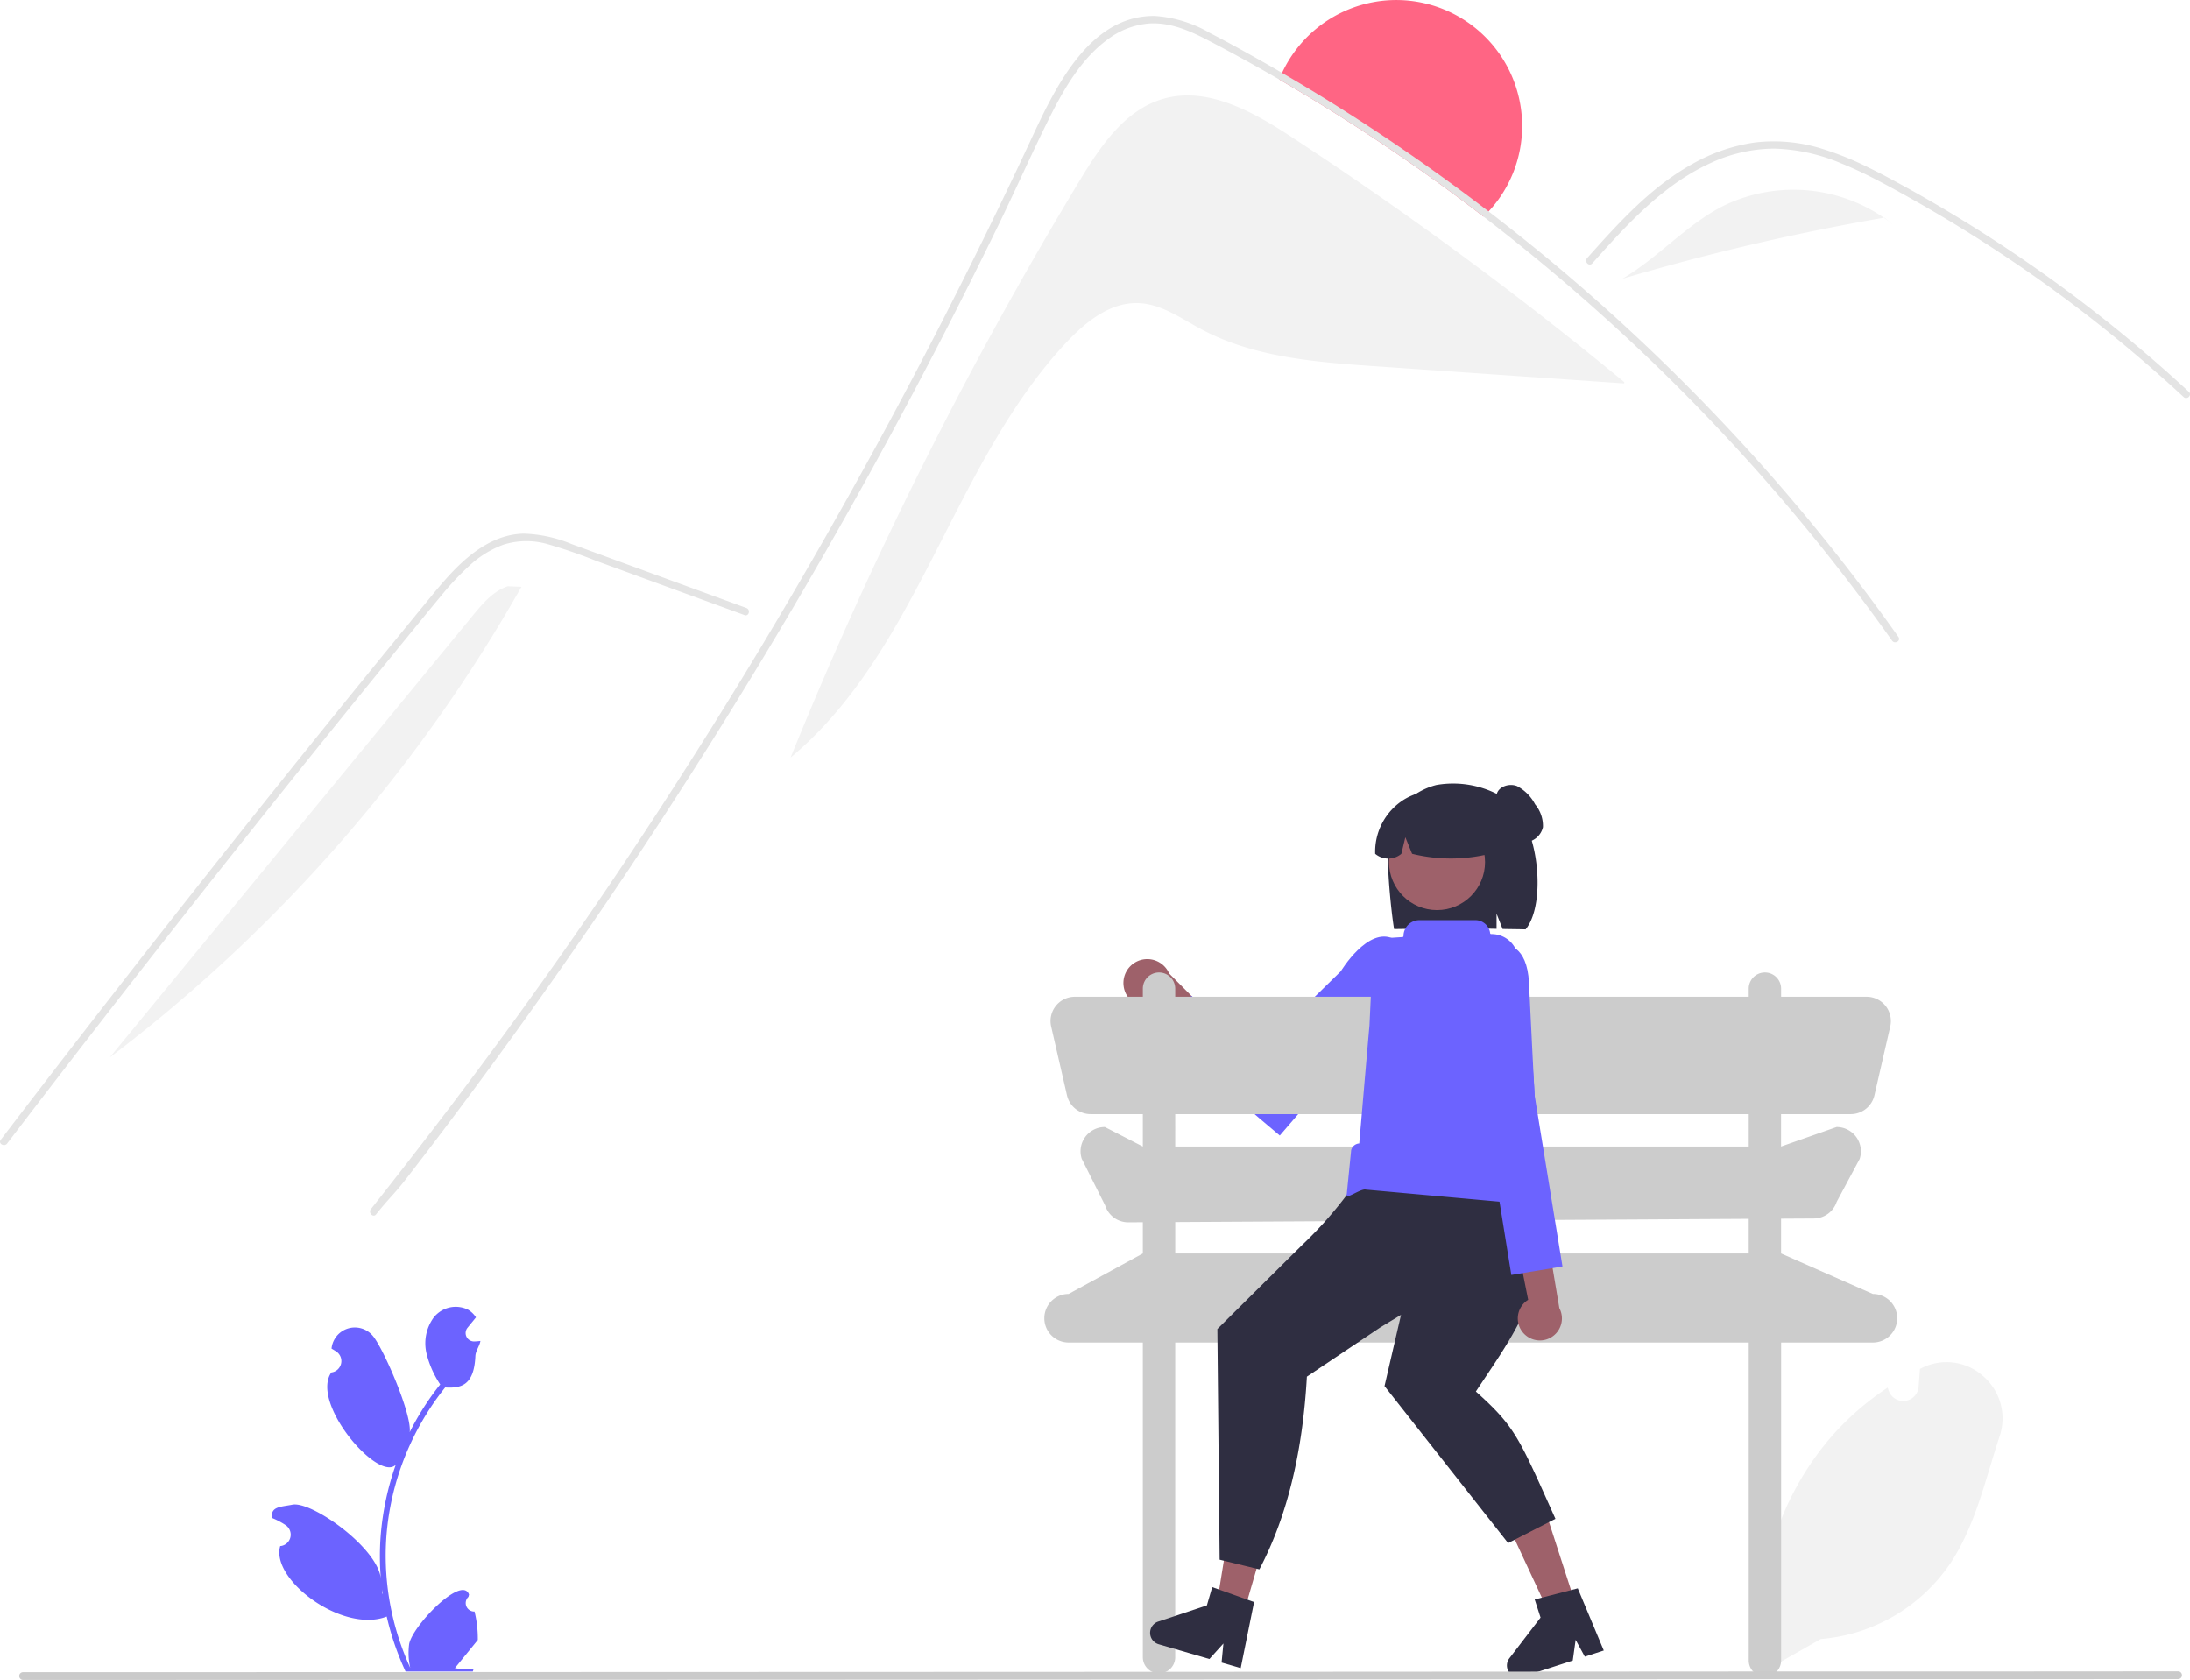 <svg xmlns="http://www.w3.org/2000/svg" width="271.989" height="208.684" viewBox="0 0 271.989 208.684">
  <g id="Group_10990" data-name="Group 10990" transform="translate(0 -0.005)">
    <path id="Path_1963" data-name="Path 1963" d="M372.07,631.369a1.052,1.052,0,0,1-.763-1.824l.072-.287-.029-.069c-.969-2.31-7.151,4.13-7.418,6.3a8.36,8.36,0,0,0,.147,2.875,33.518,33.518,0,0,1-3.049-13.921,32.351,32.351,0,0,1,.2-3.609q.166-1.474.461-2.926a33.906,33.906,0,0,1,6.724-14.37c1.914.107,3.591-.185,3.753-3.894.029-.66.518-1.231.626-1.881-.183.024-.368.039-.551.051l-.174.009h-.021a1.043,1.043,0,0,1-.856-1.7l.237-.291c.12-.15.243-.3.362-.446a.53.53,0,0,0,.039-.045c.138-.171.276-.338.413-.509a3.015,3.015,0,0,0-.988-.955,3.475,3.475,0,0,0-4.283,1,5.448,5.448,0,0,0-.842,4.561,12.082,12.082,0,0,0,1.671,3.726c-.075.1-.153.189-.228.285a34.127,34.127,0,0,0-3.562,5.643c.283-2.21-3.177-10.192-4.515-11.883a2.912,2.912,0,0,0-5.186,1.43l-.008.075q.3.168.584.357a1.427,1.427,0,0,1-.576,2.6l-.029,0c-2.66,3.8,5.868,13.685,8,11.465a34.834,34.834,0,0,0-1.875,8.823,33.047,33.047,0,0,0,.024,5.334l-.009-.063c-.474-3.865-8.611-9.611-10.988-9.133-1.369.276-2.717.213-2.509,1.594l.01.066a9.6,9.6,0,0,1,1.075.518q.3.168.584.357a1.427,1.427,0,0,1-.576,2.6l-.029,0-.06.009c-1.211,4.167,7.77,10.891,13.229,8.752h0a34.826,34.826,0,0,0,2.339,6.829h8.356c.03-.093.057-.189.084-.282a9.493,9.493,0,0,1-2.312-.138c.62-.761,1.24-1.528,1.86-2.288a.533.533,0,0,0,.039-.045c.314-.389.632-.776.946-1.165h0a13.907,13.907,0,0,0-.408-3.543ZM362.5,612.546l0-.006,0,.012Zm-1.851,16.686-.072-.162c0-.117,0-.234,0-.353,0-.033-.006-.066-.006-.1.027.207.051.413.081.62Z" transform="translate(-313.128 -431.2)" fill="#6c63ff"/>
    <path id="Path_1964" data-name="Path 1964" d="M805.15,648.956l-.043-.293a36.1,36.1,0,0,1,8.553-29.032,34.945,34.945,0,0,1,6.607-5.757l.219-.147.128.377a1.915,1.915,0,0,0,3.717-.488l.169-2.211.261-.129a6.807,6.807,0,0,1,7.571,1.013,6.924,6.924,0,0,1,2.055,7.492c-.4,1.208-.778,2.463-1.145,3.676-1.255,4.148-2.553,8.437-4.915,12.008a21.547,21.547,0,0,1-16.147,9.49Z" transform="translate(-586.047 -441.368)" fill="#f2f2f2"/>
    <path id="Path_1965" data-name="Path 1965" d="M608.781,490.083a2.947,2.947,0,0,0,3.894,2.292l6.685,7.845,1.672-5.179-6.611-6.64a2.963,2.963,0,0,0-5.639,1.681Z" transform="translate(-469.214 -367.48)" fill="#9e616a"/>
    <path id="Path_1966" data-name="Path 1966" d="M642.9,484s3.384-5.62,6.561-4.018.732,7.161.732,7.161L635.32,504.405s-16.57-13.836-14.367-13.641,3.36-3.71,3.36-3.71l8.928,5.961.536-1.654.452.582,1.466-.881Z" transform="translate(-476.376 -363.358)" fill="#6c63ff"/>
    <path id="Path_1967" data-name="Path 1967" d="M686.823,207.284a15.57,15.57,0,0,1-4.163,10.622c-.2.222-.418.436-.636.643a236.278,236.278,0,0,0-25.372-17.034c.109-.276.225-.549.352-.817a15.637,15.637,0,0,1,29.818,6.586Z" transform="translate(-497.778 -191.641)" fill="#ff6584"/>
    <path id="Path_1968" data-name="Path 1968" d="M609.929,256.607l-.015.163q-15.427-1.063-30.85-2.129c-7.429-.512-15.116-1.093-21.681-4.61-2.492-1.333-4.919-3.113-7.745-3.237-3.506-.156-6.565,2.3-8.969,4.853-14.215,15.142-18.331,38.294-34.279,51.593A506.457,506.457,0,0,1,542.3,231.563c2.558-4.232,5.591-8.752,10.339-10.132,4.53-1.319,9.166.607,13.336,3.077.894.53,1.766,1.086,2.608,1.638q9.64,6.31,18.963,13.1Q599,247.581,609.929,256.607Z" transform="translate(-408.201 -209.141)" fill="#f2f2f2"/>
    <path id="Path_1969" data-name="Path 1969" d="M566.093,274.139A243.635,243.635,0,0,0,528.039,231.9q-6.163-5.417-12.689-10.433a236.285,236.285,0,0,0-25.372-17.034q-4.338-2.518-8.777-4.835c-2.3-1.2-4.748-2.289-7.4-2.118a9.846,9.846,0,0,0-5.111,1.965c-3.259,2.38-5.417,6.1-7.193,9.638-1.555,3.106-3,6.274-4.483,9.424-.628,1.341-1.257,2.677-1.907,4.007q-3.4,6.986-6.96,13.9-4.588,8.9-9.442,17.674-10.2,18.435-21.517,36.2-16.642,26.118-35.609,50.652c-1.551,2-2.191,2.467-3.764,4.454-.363.465-1.01-.189-.65-.65,13.118-16.58,24.54-32.245,36.056-49.98q13.024-20.059,24.616-41.007,3.722-6.719,7.287-13.521,5.771-11.013,11.142-22.233,1.417-2.953,2.8-5.929c2.939-6.3,7.218-15.657,15.483-15.53a15.693,15.693,0,0,1,6.815,2.111c2.169,1.115,4.3,2.3,6.423,3.5q1.275.719,2.539,1.46,5.008,2.91,9.867,6.063,8.108,5.259,15.788,11.145,3.645,2.8,7.182,5.718a244.685,244.685,0,0,1,39.63,41.527q2.087,2.774,4.087,5.609C567.227,274.161,566.431,274.618,566.093,274.139Z" transform="translate(-331.103 -194.558)" fill="#e4e4e4"/>
    <path id="Path_1970" data-name="Path 1970" d="M751.783,250.281c.48-.535.957-1.071,1.441-1.606,3.811-4.215,7.9-8.382,13.135-10.8a19.057,19.057,0,0,1,7.984-1.851,22.786,22.786,0,0,1,8.29,1.808c1.248.5,2.469,1.065,3.671,1.667,1.374.691,2.723,1.429,4.065,2.172q3.781,2.092,7.464,4.368,7.328,4.529,14.2,9.749,3.561,2.707,6.974,5.592,3.175,2.68,6.222,5.5c.434.4,1.083-.248.648-.649-.535-.5-1.077-.994-1.618-1.484q-2.294-2.074-4.662-4.068-4.318-3.643-8.859-7.005-7.062-5.231-14.61-9.752-3.772-2.258-7.647-4.325c-.78-.416-1.569-.823-2.368-1.208a37.743,37.743,0,0,0-5.628-2.291,20.023,20.023,0,0,0-8.5-.835,22.132,22.132,0,0,0-7.843,2.713c-5.139,2.872-9.125,7.314-13,11.649C750.743,250.07,751.388,250.721,751.783,250.281Z" transform="translate(-554.029 -217.563)" fill="#e4e4e4"/>
    <path id="Path_1971" data-name="Path 1971" d="M355.727,365.864l-12.314-4.5-6.114-2.236a62.527,62.527,0,0,0-6.036-2.079,9.523,9.523,0,0,0-5.464.07,12.593,12.593,0,0,0-4.262,2.642,34.586,34.586,0,0,0-3.5,3.733c-1.331,1.6-2.643,3.216-3.96,4.827q-8.156,9.974-16.2,20.035t-15.99,20.207q-7.961,10.171-15.812,20.427-.962,1.256-1.922,2.514c-.354.463-1.151.007-.792-.463q7.909-10.359,15.928-20.633,8.039-10.3,16.189-20.51t16.41-20.334q2.058-2.522,4.122-5.038c1.161-1.415,2.309-2.845,3.583-4.162,2.338-2.418,5.258-4.554,8.754-4.612a16.9,16.9,0,0,1,5.954,1.309c2.059.745,4.112,1.5,6.169,2.256l12.4,4.536,3.1,1.134c.55.2.312,1.088-.244.885Z" transform="translate(-263.27 -289.464)" fill="#e4e4e4"/>
    <path id="Path_1972" data-name="Path 1972" d="M774.62,252.035a19.881,19.881,0,0,1,20.023,1.432,285.586,285.586,0,0,0-32.491,7.583C766.583,258.453,770.051,254.383,774.62,252.035Z" transform="translate(-560.669 -226.417)" fill="#f2f2f2"/>
    <path id="Path_1973" data-name="Path 1973" d="M842.662,258.582l1.2.979c-.407-.343-.831-.664-1.266-.968Z" transform="translate(-608.627 -231.543)" fill="#f2f2f2"/>
    <path id="Path_1974" data-name="Path 1974" d="M342.1,375.57c1.212-1.476,2.523-3.021,4.336-3.62l1.693.067a192.013,192.013,0,0,1-51.143,58.468Z" transform="translate(-283.368 -299.126)" fill="#f2f2f2"/>
    <path id="Path_1975" data-name="Path 1975" d="M687.316,530.656l-11.4-5.028v-4.322l4.061-.023a3.016,3.016,0,0,0,2.845-2.063l2.853-5.328a3.017,3.017,0,0,0-2.862-3.971l-6.9,2.423v-4.022h8.659a3.017,3.017,0,0,0,2.94-2.341l1.965-8.547a3.017,3.017,0,0,0-2.94-3.692H675.92v-1.006a2.011,2.011,0,0,0-4.022,0v1.006H600.673v-1.006a2.011,2.011,0,1,0-4.022,0v1.006h-8.445a3.017,3.017,0,0,0-2.94,3.692l1.965,8.547a3.017,3.017,0,0,0,2.94,2.341h6.48v4.022l-4.719-2.423a3.017,3.017,0,0,0-2.871,3.942l2.912,5.806a3.016,3.016,0,0,0,2.888,2.091l1.79-.01v3.877l-9.217,5.028a3.017,3.017,0,0,0-3.017,3.017h0a3.017,3.017,0,0,0,3.017,3.017h9.217v39.084a2.011,2.011,0,0,0,4.022,0V536.689H671.9v39.488a2.011,2.011,0,1,0,4.022,0V536.689h11.4a3.017,3.017,0,0,0,3.017-3.017h0a3.017,3.017,0,0,0-3.017-3.017Zm-86.643-22.333H671.9v4.022H600.673Zm0,17.305v-3.9l71.225-.4v4.3Z" transform="translate(-454.715 -369.932)" fill="#ccc"/>
    <path id="Path_1976" data-name="Path 1976" d="M690.391,437.554a8.429,8.429,0,0,1,5.675-4.825,12.092,12.092,0,0,1,8.943,1.961c3.824,2.894,4.757,12.836,2.13,15.977-.523-.021-2.326-.037-2.855-.052l-.748-1.894V450.6c-4.128-.1-8.426-.036-12.727.027C690.425,448.4,689.507,439.694,690.391,437.554Z" transform="translate(-517.668 -335.223)" fill="#2f2e41"/>
    <circle id="Ellipse_1129" data-name="Ellipse 1129" cx="5.964" cy="5.964" r="5.964" transform="translate(172.508 101.119)" fill="#9e616a"/>
    <path id="Path_1977" data-name="Path 1977" d="M689.734,435.93a7.491,7.491,0,0,1,11.389,6.537,20.124,20.124,0,0,1-10.386.2l-.839-2.054-.495,2.055a2.523,2.523,0,0,1-3.252,0A7.648,7.648,0,0,1,689.734,435.93Z" transform="translate(-515.359 -336.614)" fill="#2f2e41"/>
    <path id="Path_1978" data-name="Path 1978" d="M728.248,435.463a5.366,5.366,0,0,0-2.24-2.263c-1-.4-2.419.079-2.555,1.149-.1.8.509,1.487.968,2.15s.758,1.663.158,2.2l-.338.174a3.374,3.374,0,0,0,2.741,1.308,2.43,2.43,0,0,0,2.238-1.882A4.179,4.179,0,0,0,728.248,435.463Z" transform="translate(-537.593 -335.554)" fill="#2f2e41"/>
    <path id="Path_1979" data-name="Path 1979" d="M377.475,475.007l-3.35-.975,2.166-13.385,4.944,1.439Z" transform="translate(-223.028 -274.603)" fill="#9e616a"/>
    <path id="Path_1980" data-name="Path 1980" d="M628.2,689.818l-2.377-.692.229-2.368-1.74,1.928-6.3-1.834a1.476,1.476,0,0,1-.054-2.818L624,682.022l.66-2.269,5.2,1.857Z" transform="translate(-474.108 -482.617)" fill="#2f2e41"/>
    <path id="Path_1981" data-name="Path 1981" d="M471.117,474.3l-3.319,1.074-5.722-12.293,4.9-1.585Z" transform="translate(-275.458 -275.109)" fill="#9e616a"/>
    <path id="Path_1982" data-name="Path 1982" d="M738.7,687.853l-2.355.762-1.14-2.088-.357,2.572L728.6,691.12a1.476,1.476,0,0,1-1.626-2.3l3.874-5.06-.727-2.248,5.349-1.384Z" transform="translate(-539.517 -482.839)" fill="#2f2e41"/>
    <path id="Path_1983" data-name="Path 1983" d="M660.438,567.238l-2.049,8.848,15.351,19.5,5.877-3.012c-4.58-10.2-4.984-11.414-9.883-15.814l.05-.076c3.521-5.316,7.325-10.413,7.839-16.769.014-.174-.773-6.532-.755-6.706.439-4.157-20.076-5.475-20.076-5.475A50.144,50.144,0,0,1,648.12,558.6L637.629,569l.283,28.65,4.936,1.2c3.63-6.915,5.395-15.024,5.9-23.937l9.119-6.117Z" transform="translate(-486.437 -403.918)" fill="#2f2e41"/>
    <path id="Path_1984" data-name="Path 1984" d="M726.118,563.02a2.722,2.722,0,0,1,.591-4.132l-.348-1.74-4.054-20.283,4.7,1.779,3.074,18.3.5,2.974a2.737,2.737,0,0,1-4.464,3.1Z" transform="translate(-536.916 -397.437)" fill="#9e616a"/>
    <path id="Path_1985" data-name="Path 1985" d="M715.042,484.359l3.08-2.087s2.626-.051,2.848,4.691.7,13.986.7,13.986l3.462,21.252-6.353,1.057-3.7-22.933-2.571-6.886Z" transform="translate(-531.077 -364.892)" fill="#6c63ff"/>
    <path id="Path_1986" data-name="Path 1986" d="M426.275,323.568l-.876,2.276.175,2.276,17.132,5.934-.85-9.961-1.926-2.276Z" transform="translate(-253.594 -191.842)" fill="#ffb6b6"/>
    <path id="Path_1987" data-name="Path 1987" d="M677.379,508.786l.558-5.578a1.112,1.112,0,0,1,1.005-.835c.232-2.657,1.21-14.121,1.269-14.621l0-.021.445-9.5a1.4,1.4,0,0,1,1.312-1.336l2.349-.154a.124.124,0,0,0,.12-.124,1.975,1.975,0,0,1,1.975-1.975h6.954a1.849,1.849,0,0,1,1.834,1.619.123.123,0,0,0,.125.11h0a3.3,3.3,0,0,1,3.323,2.74c.951,5.531,2.856,18.085,1.914,25.064-.328,2.43.379.505.5,2.538a1.5,1.5,0,0,1-.372,1.085,1.079,1.079,0,0,1,.649,1.371l.122-.03a1.116,1.116,0,0,1-1.354.809l-20.365-1.841C679.149,507.956,677.228,509.383,677.379,508.786Z" transform="translate(-510.128 -360.344)" fill="#6c63ff"/>
    <path id="Path_1988" data-name="Path 1988" d="M537.755,706.15a.479.479,0,0,1-.481.481l-25.456.012-6.349,0-4.188,0h-4.632l-2.528,0-7.019,0-110.442.057-.84,0-49.4.016H325.6l-42.051.016h-.816l-13.126,0a.481.481,0,0,1,0-.961l13.263,0h.816l42.039-.016h.816l49.018-.016h.836l41.768-.016h.549l67.62-.04,7.007,0,3.207,0,5.069,0h4.329l6.821,0,24.507-.016a.479.479,0,0,1,.481.481Z" transform="translate(-266.763 -498.066)" fill="#cacaca"/>
  </g>
</svg>
